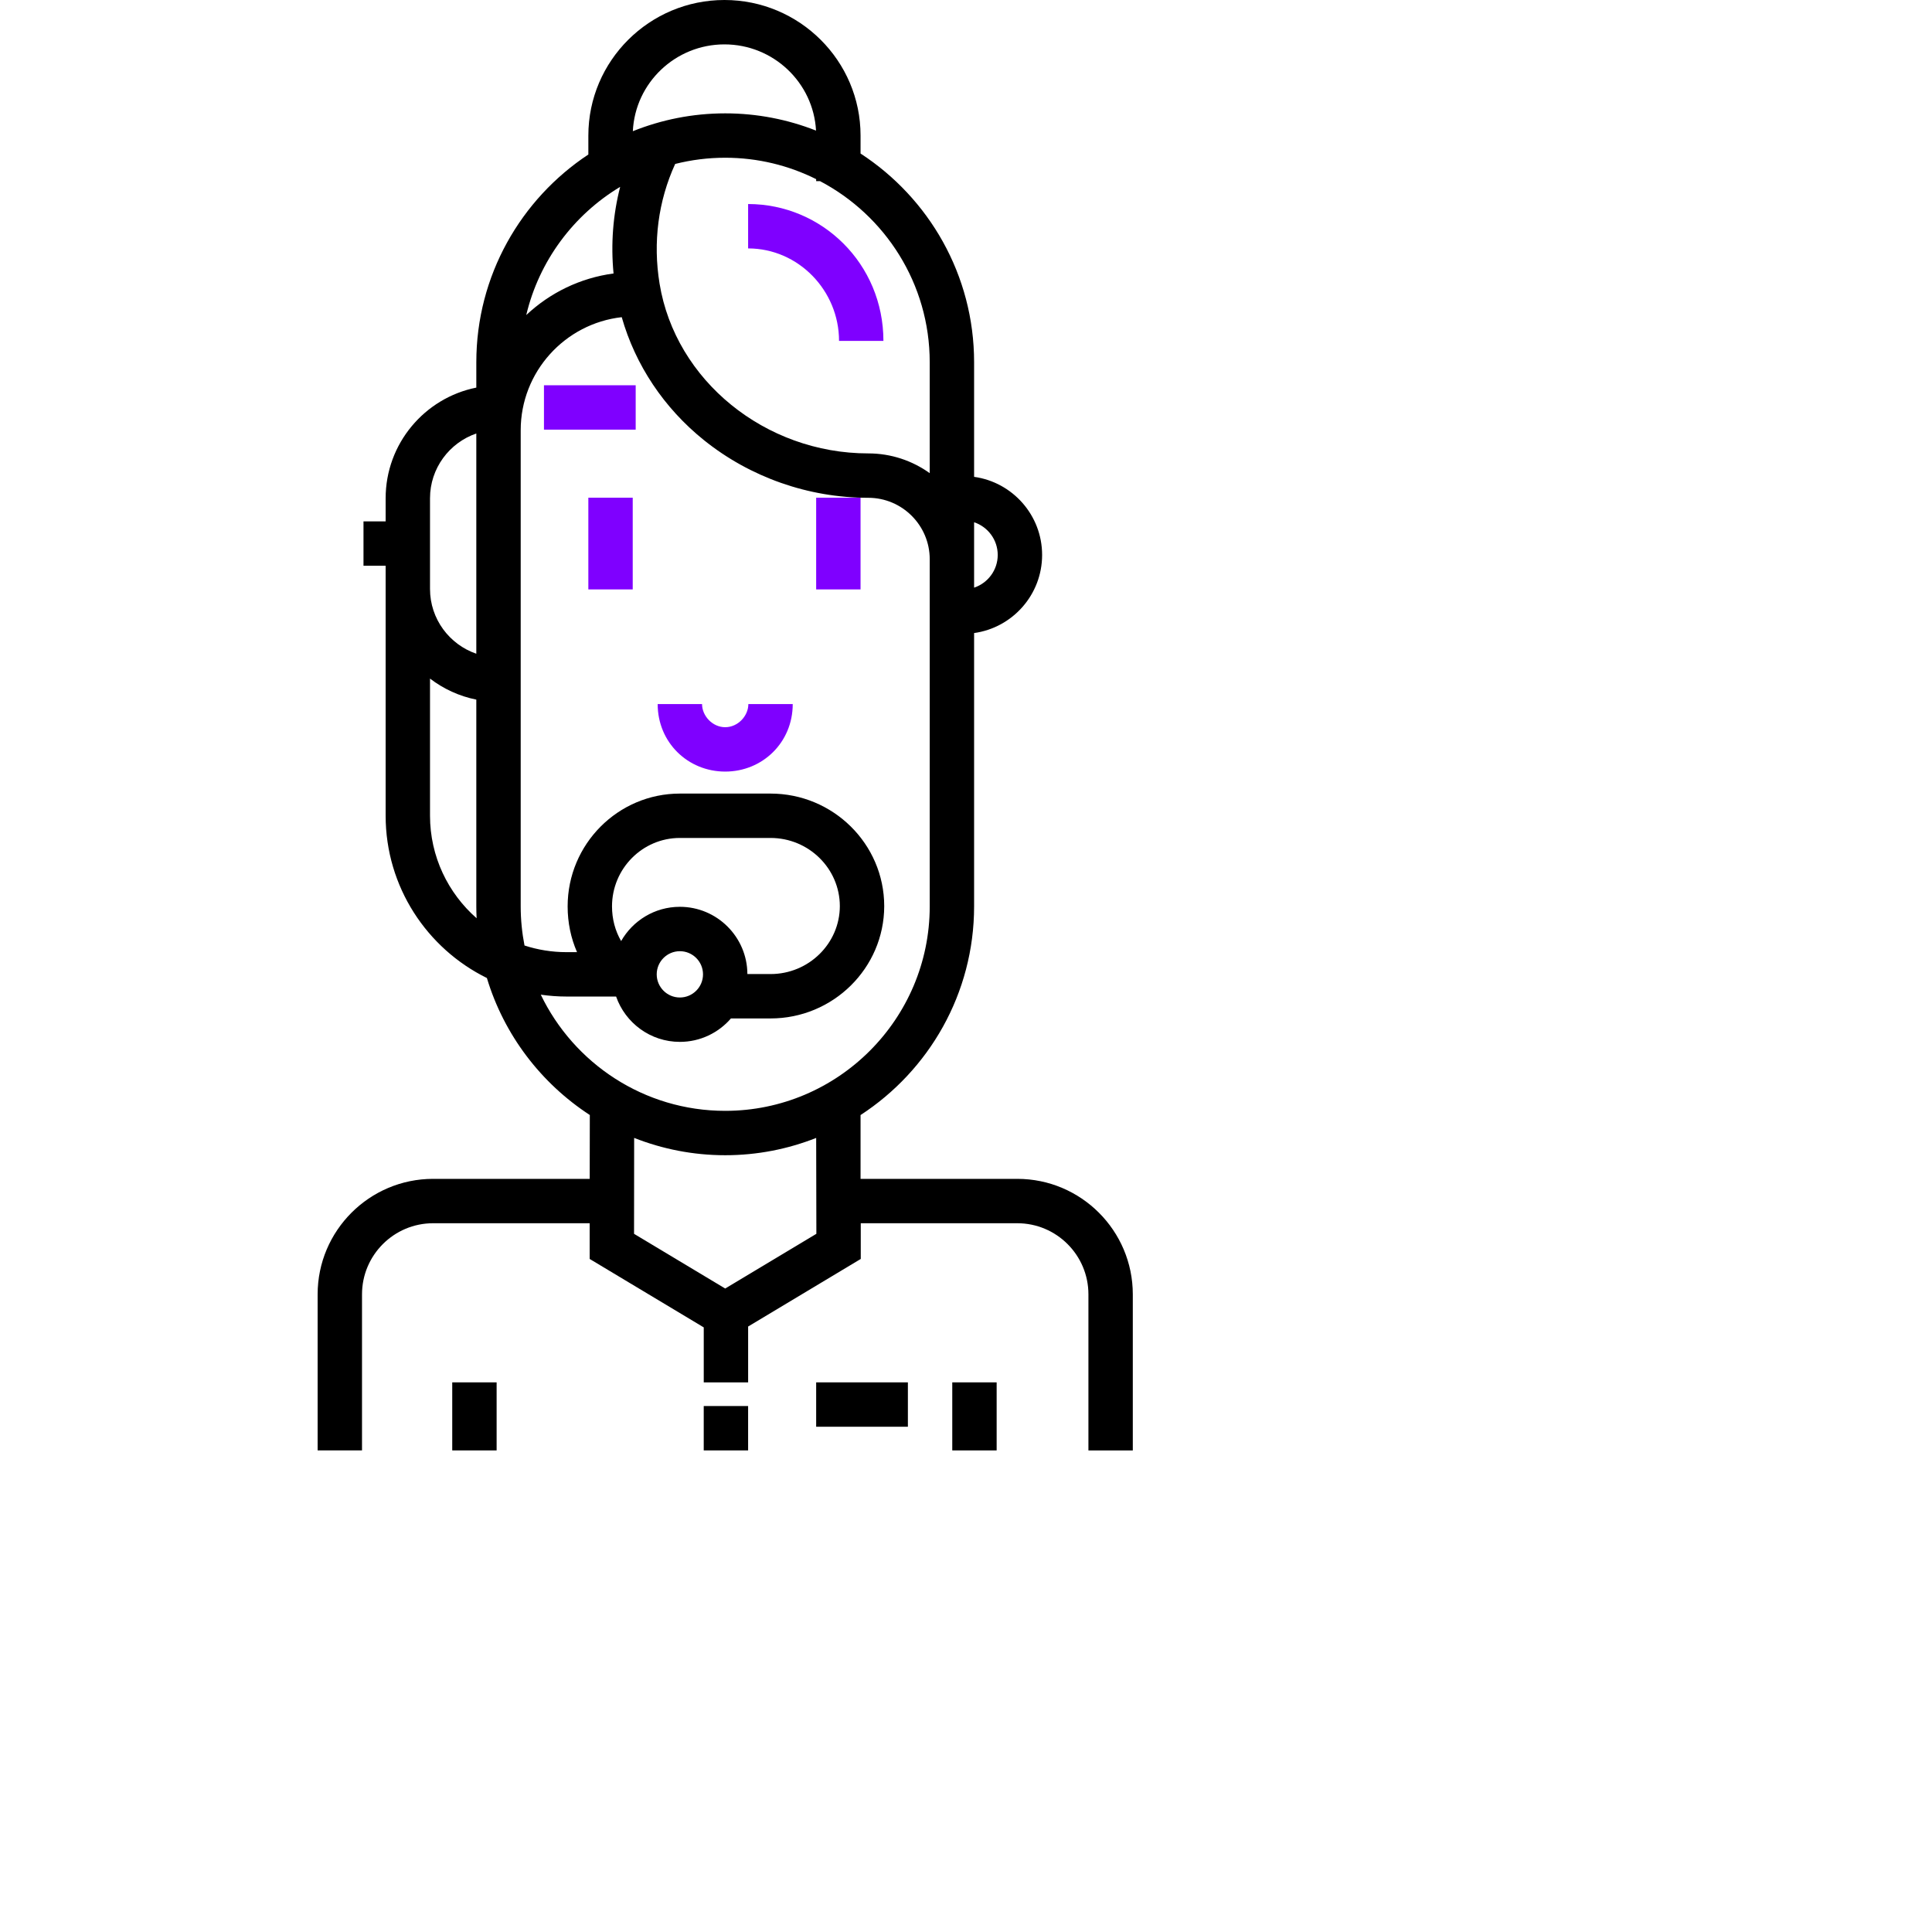 <svg width="682" height="682" xmlns="http://www.w3.org/2000/svg">

 <g>
  <title>background</title>
  <rect fill="none" id="canvas_background" height="402" width="582" y="-1" x="-1"/>
 </g>
 <g>
  <title>Layer 1</title>
  <path fill="#7f00ff" id="svg_3" d="m264.171,248.533c0,4.177 -3.666,8.172 -8.172,8.172s-8.172,-3.994 -8.172,-8.172l-15.667,0c0,13.578 10.694,23.838 23.838,23.838s23.838,-10.261 23.838,-23.838l-15.665,0z"/>
  <path id="svg_6" d="m359.11,416.139l-55.334,0l0,-22.524c24.102,-15.683 40.083,-42.84 40.083,-73.676l0,-96.031l0,-0.44c13.543,-1.874 24.008,-13.519 24.008,-27.57s-10.464,-25.696 -24.008,-27.57l0,-40.453c0,-30.836 -15.981,-57.993 -40.083,-73.676l0,-6.35c0,-26.385 -21.553,-47.849 -48.044,-47.849s-48.044,21.464 -48.044,47.847l0,6.693c-23.805,15.735 -39.548,42.724 -39.548,73.333l0,8.95c-18.232,3.649 -32.01,19.778 -32.01,39.066l0,8.156l-7.819,0l0,15.667l7.819,0l0,8.188l0,80.026c0,25.125 14.592,46.898 35.741,57.314c6.053,20.086 19.115,37.151 36.333,48.361l-0.037,22.537l-55.277,0c-22.479,0 -40.767,18.288 -40.767,40.768l0,55.094l15.667,0l0,-55.094c0,-13.84 11.26,-25.101 25.1,-25.101l55.265,0l0,12.607l40.269,24.161l0,19.406l15.667,0l0,-19.712l39.758,-23.855l0,-12.606l55.265,0c13.84,0 25.1,11.26 25.1,25.101l0,55.094l15.667,0l0,-55.094c-0.004,-22.48 -18.292,-40.768 -40.771,-40.768zm-15.251,-218.729l0,-13.059c4.839,1.611 8.341,6.173 8.341,11.545s-3.503,9.936 -8.341,11.546l0,-10.032zm-192.064,-21.519c0,-10.59 6.847,-19.605 16.343,-22.867l0,6.862l0,70.883c-9.497,-3.263 -16.343,-12.277 -16.343,-22.867l0,-32.011zm0,112.036l0,-48.386c4.73,3.623 10.29,6.214 16.343,7.426l0,72.971c0,1.409 0.041,2.81 0.107,4.203c-10.073,-8.838 -16.45,-21.791 -16.45,-36.214zm137.666,-223.99c23,12.084 38.731,36.201 38.731,63.938l0,39.15c-6.119,-4.38 -13.605,-6.97 -21.689,-6.97c-36.397,0 -68.069,-25.754 -73.671,-59.906c-2.396,-14.604 -0.485,-29.18 5.504,-42.273c5.655,-1.428 11.57,-2.193 17.663,-2.193c11.532,0 22.431,2.732 32.11,7.561l0,0.694l1.352,0l0,-0.001zm-33.729,-48.269c17.263,0 31.411,13.497 32.329,30.431c-9.94,-3.911 -20.749,-6.084 -32.061,-6.084c-11.519,0 -22.516,2.251 -32.605,6.299c0.807,-17.035 15.001,-30.646 32.337,-30.646zm-36.816,50.293c-2.536,9.885 -3.33,20.196 -2.332,30.578c-11.842,1.576 -22.517,6.871 -30.817,14.677c4.543,-19.153 16.723,-35.379 33.149,-45.255zm-28.019,285.161c2.969,0.425 5.999,0.657 9.083,0.657l17.503,0c3.248,9.307 12.109,16.005 22.51,16.005c7.198,0 13.656,-3.212 18.031,-8.272l13.98,0c22.096,0 40.079,-17.766 40.128,-39.622c0,-0.015 0,-0.029 0,-0.044s0,-0.029 0,-0.044c-0.048,-21.881 -18.031,-39.668 -40.128,-39.668l-32.01,0c-21.841,0 -39.612,17.86 -39.618,39.813c0,0.001 0,0.003 0,0.005c0,0.002 0,0.003 0,0.005c0.001,5.725 1.145,11.184 3.317,16.154l-3.713,0c-5.174,0 -10.156,-0.829 -14.831,-2.346c-0.872,-4.479 -1.343,-9.099 -1.343,-13.829l0,-160.05l0,-8.003c0,-20.629 15.628,-37.669 35.665,-39.922c4.805,16.869 14.876,32.041 29.017,43.407c16.33,13.124 36.934,20.353 58.017,20.353c11.959,0 21.689,9.729 21.689,21.689l0,26.497l0,96.031c0,39.807 -32.386,72.193 -72.193,72.193c-28.648,0 -53.447,-16.771 -65.104,-41.009zm49.096,-31.016c-8.876,0 -16.628,4.88 -20.731,12.093c-2.101,-3.613 -3.219,-7.793 -3.22,-12.247c0.003,-13.318 10.746,-24.152 23.951,-24.152l32.01,0c13.472,0 24.436,10.783 24.461,24.045c-0.024,13.237 -10.989,23.999 -24.461,23.999l-8.174,0l0,0.001c-0.054,-13.098 -10.725,-23.739 -23.836,-23.739zm8.173,23.84c0,4.506 -3.666,8.172 -8.172,8.172c-4.506,0 -8.172,-3.666 -8.172,-8.172c0,-4.506 3.666,-8.172 8.172,-8.172c4.506,0 8.172,3.666 8.172,8.172zm7.833,110.904l-32.18,-19.308l0.037,-33.861c9.963,3.931 20.8,6.116 32.144,6.116c11.331,0 22.157,-2.18 32.11,-6.104l0.069,33.848l-32.18,19.309z"/>
  <rect id="svg_9" height="24.022" width="15.667" y="487.976" x="159.642"/>
  <rect id="svg_12" height="24.022" width="15.667" y="487.976" x="336.153"/>
  <rect fill="#7f00ff" id="svg_15" height="32.378" width="15.667" y="175.687" x="207.686"/>
  <rect fill="#7f00ff" id="svg_18" height="32.378" width="15.667" y="175.687" x="288.108"/>
  <rect fill="#7f00ff" id="svg_21" height="15.667" width="32.378" y="135.998" x="192.02"/>
  <path fill="#7f00ff" id="svg_24" d="m264.087,72.025l0,15.667c17.756,0 32.095,14.888 32.095,32.643l15.667,0c-0.001,-27.156 -21.651,-48.31 -47.762,-48.31z"/>
  <rect id="svg_27" height="15.667" width="15.667" y="496.331" x="248.419"/>
  <rect id="svg_30" height="15.667" width="32.378" y="487.976" x="288.108"/>
 </g>
</svg>